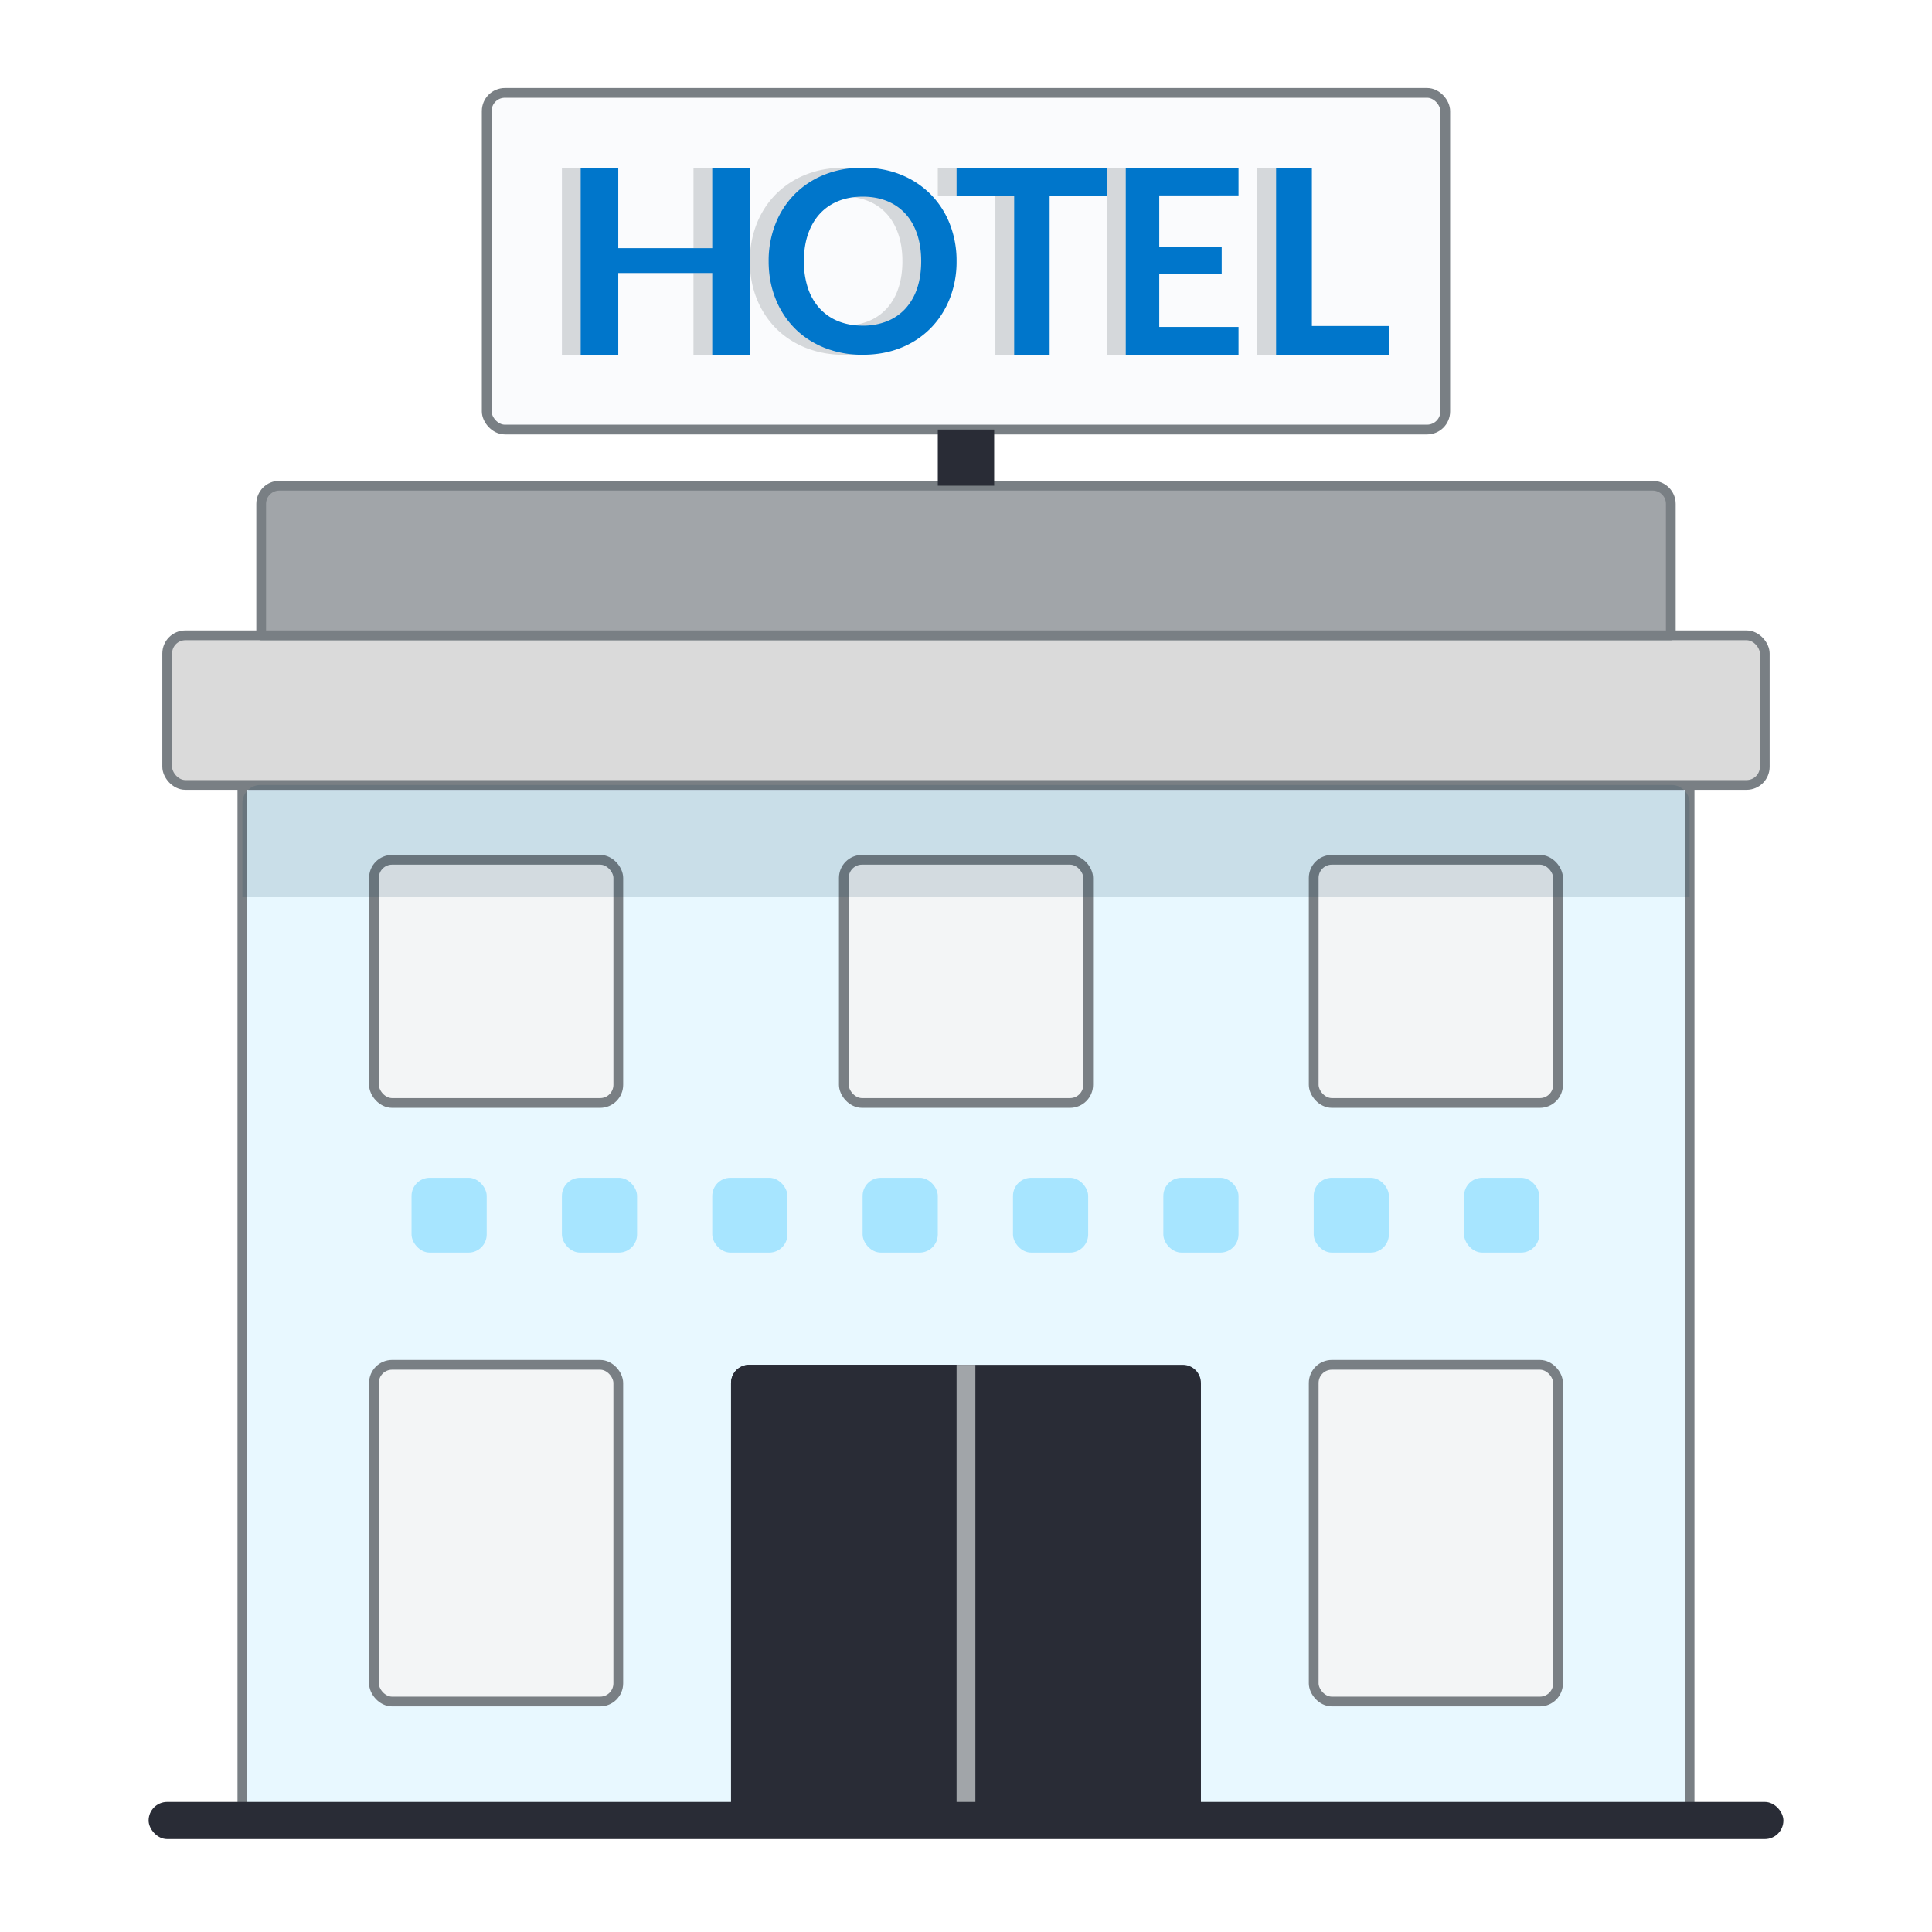 <svg xmlns="http://www.w3.org/2000/svg" width="104" height="104" viewBox="0 0 104 104">
    <g fill="none" fill-rule="evenodd">
        <path d="M0 0h104v104H0z"/>
        <g transform="translate(9 5)">
            <path fill="#E8F8FF" stroke="#797F84" stroke-linejoin="round" stroke-width=".525" d="M4.047 37.256h77.904v56.387H4.047z"/>
            <rect width="85.998" height="8.055" y="29.2" fill="#DADADA" stroke="#797F84" stroke-linejoin="round" stroke-width=".525" rx=".978"/>
            <path fill="#A1A5A9" stroke="#797F84" stroke-linejoin="round" stroke-width=".525" d="M6.036 21.145h73.926c.54 0 .978.438.978.978V29.2H5.059v-7.077c0-.54.437-.978.977-.978z"/>
            <rect width="51.599" height="18.124" x="17.2" fill="#FAFBFD" stroke="#797F84" stroke-linejoin="round" stroke-width=".525" rx=".978"/>
            <g fill="#F3F5F6" stroke="#797F84" stroke-width=".525" transform="translate(11.13 41.283)">
                <rect width="13.153" height="13.09" rx=".978"/>
                <rect width="13.153" height="13.09" x="25.294" rx=".978"/>
                <rect width="13.153" height="13.09" x="50.587" rx=".978"/>
            </g>
            <rect width="13.153" height="18.124" x="11.129" y="68.47" fill="#F3F5F6" stroke="#797F84" stroke-width=".525" rx=".978"/>
            <g fill="#A7E5FF" transform="translate(13.153 58.4)">
                <rect width="4.047" height="4.028" rx=".978"/>
                <rect width="4.047" height="4.028" x="8.094" rx=".978"/>
                <rect width="4.047" height="4.028" x="16.188" rx=".978"/>
                <rect width="4.047" height="4.028" x="24.282" rx=".978"/>
                <rect width="4.047" height="4.028" x="32.376" rx=".978"/>
                <rect width="4.047" height="4.028" x="40.47" rx=".978"/>
                <rect width="4.047" height="4.028" x="48.564" rx=".978"/>
                <rect width="4.047" height="4.028" x="56.658" rx=".978"/>
            </g>
            <path fill="#292C36" d="M31.33 68.47h23.338c.54 0 .978.438.978.978v24.195H30.352V69.448c0-.54.438-.978.978-.978z"/>
            <path fill="#292C36" d="M31.33 68.47h11.197c.54 0 .978.438.978.978v24.195H30.352V69.448c0-.54.438-.978.978-.978z"/>
            <rect width="13.153" height="18.124" x="61.717" y="68.47" fill="#F3F5F6" stroke="#797F84" stroke-width=".525" rx=".978"/>
            <g fill="#797F84" fill-rule="nonzero" opacity=".282">
                <path d="M41.116 7.056a4.708 4.708 0 0 0-1.029-1.594 4.727 4.727 0 0 0-1.594-1.053c-.621-.254-1.309-.381-2.063-.381-.755 0-1.444.126-2.067.378a4.691 4.691 0 0 0-1.601 1.052 4.72 4.72 0 0 0-1.032 1.598 5.396 5.396 0 0 0-.366 2.006c0 .722.122 1.391.366 2.006a4.723 4.723 0 0 0 1.032 1.598c.444.45.977.8 1.6 1.053a5.464 5.464 0 0 0 2.068.378c.754 0 1.442-.126 2.063-.378a4.658 4.658 0 0 0 1.594-1.053c.442-.45.785-.982 1.029-1.598a5.396 5.396 0 0 0 .366-2.006 5.4 5.4 0 0 0-.366-2.006zm-1.757 3.46a3.03 3.03 0 0 1-.624 1.09 2.707 2.707 0 0 1-.99.685 3.446 3.446 0 0 1-1.315.239c-.488 0-.928-.08-1.319-.239a2.733 2.733 0 0 1-.997-.685 3.044 3.044 0 0 1-.631-1.09 4.468 4.468 0 0 1-.221-1.454c0-.54.073-1.025.22-1.454.148-.43.358-.794.632-1.094.274-.3.606-.529.997-.688.392-.159.83-.238 1.319-.238.487 0 .925.08 1.314.238.389.16.719.389.99.688.272.3.48.664.625 1.094.145.429.218.914.218 1.454 0 .54-.073 1.025-.218 1.454zM28.33 4.028v4.33h-5.06v-4.33h-2.023v10.069h2.022V9.696h5.06v4.4h2.023V4.029zM60.607 12.55V4.029h-1.926v10.069h6.07V12.55zM41.482 4.028v1.539h3.1v8.53h1.908v-8.53h3.086v-1.54zM56.658 5.518v-1.49h-6.07v10.069h6.07V12.6H52.39V9.752h3.361V8.31h-3.36V5.518z"/>
            </g>
            <g fill="#0076CB" fill-rule="nonzero">
                <path d="M42.128 7.056a4.708 4.708 0 0 0-1.029-1.594 4.727 4.727 0 0 0-1.594-1.053c-.621-.254-1.309-.381-2.064-.381-.754 0-1.443.126-2.067.378a4.691 4.691 0 0 0-1.6 1.052 4.72 4.72 0 0 0-1.032 1.598 5.396 5.396 0 0 0-.366 2.006c0 .722.122 1.391.366 2.006a4.723 4.723 0 0 0 1.031 1.598c.444.45.978.8 1.601 1.053a5.464 5.464 0 0 0 2.067.378c.755 0 1.443-.126 2.064-.378a4.658 4.658 0 0 0 1.594-1.053c.442-.45.785-.982 1.029-1.598a5.396 5.396 0 0 0 .365-2.006 5.4 5.4 0 0 0-.365-2.006zm-1.757 3.46a3.03 3.03 0 0 1-.625 1.09 2.707 2.707 0 0 1-.99.685 3.446 3.446 0 0 1-1.315.239c-.487 0-.927-.08-1.318-.239a2.733 2.733 0 0 1-.997-.685 3.044 3.044 0 0 1-.632-1.09 4.468 4.468 0 0 1-.22-1.454c0-.54.073-1.025.22-1.454.148-.43.358-.794.632-1.094.274-.3.606-.529.997-.688.391-.159.83-.238 1.318-.238.488 0 .926.08 1.315.238.389.16.719.389.99.688.272.3.48.664.625 1.094.145.429.217.914.217 1.454 0 .54-.072 1.025-.217 1.454zM29.341 4.028v4.33h-5.06v-4.33h-2.023v10.069h2.023V9.696h5.06v4.4h2.023V4.029zM61.619 12.55V4.029h-1.926v10.069h6.07V12.55zM42.493 4.028v1.539h3.1v8.53h1.909v-8.53h3.085v-1.54zM57.67 5.518v-1.49H51.6v10.069h6.07V12.6h-4.267V9.752h3.361V8.31h-3.361V5.518z"/>
            </g>
            <path fill="#013457" d="M5.025 37.256h75.949c.54 0 .977.437.977.977v5.064H4.047v-5.064c0-.54.438-.977.978-.977z" opacity=".135"/>
            <path fill="#292C36" d="M41.482 18.124h3.035v3.021h-3.035z"/>
            <path fill="#A1A5A9" d="M42.493 68.47h1.012v25.173h-1.012z"/>
        </g>
        <rect width="88" height="2" x="8" y="97" fill="#292C36" rx="1"/>
    </g>
</svg>
